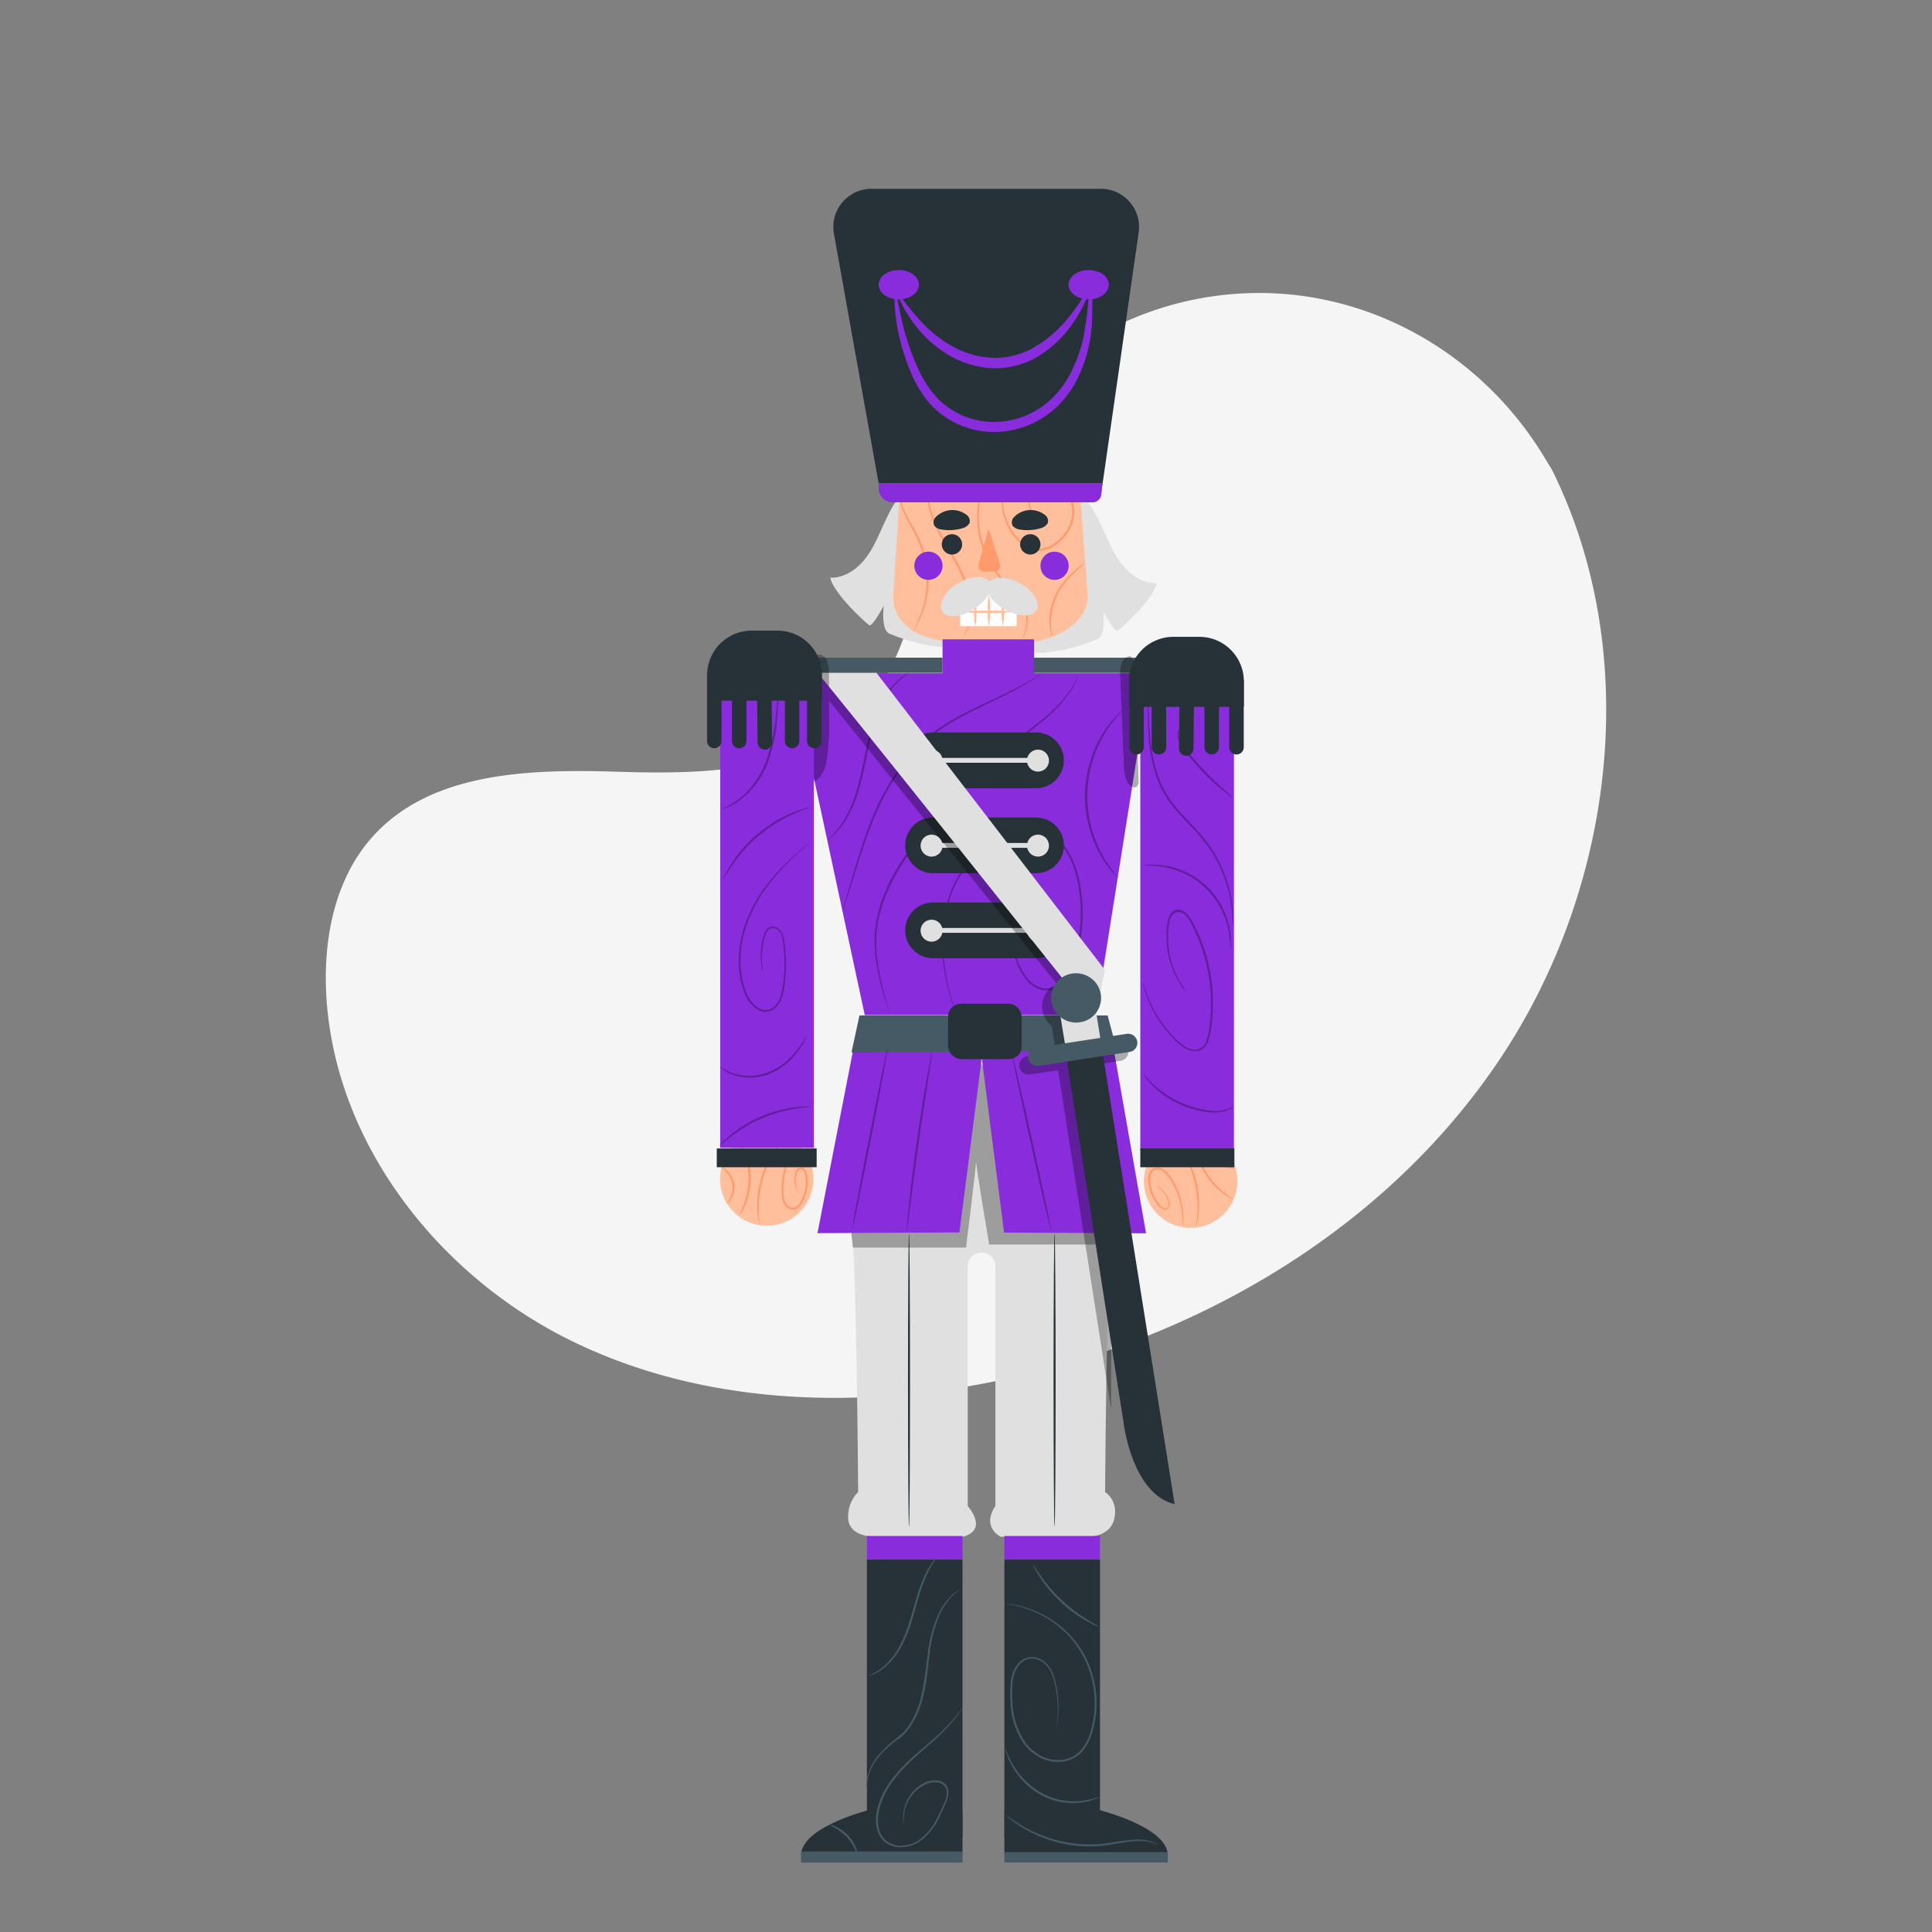 <svg xmlns="http://www.w3.org/2000/svg" viewBox="0 0 500 500"><rect x="0" y="0" width="500" height="500" fill="#808080" stroke="none"/><g id="freepik--background-simple--inject-510"><path d="M401.63,121.53l-2-3.28C382.86,90.59,352.52,73.92,320.53,76a83,83,0,0,0-12.24,1.68C279.2,83.85,253.9,105.85,243.41,134c-6.17,16.57-7.89,35.64-19.6,48.79-15.24,17.11-41.1,17.65-63.85,16.94s-48.62-.1-63.78,17.08c-9.5,10.76-12.52,26.06-11.75,40.47,2,38.15,28.61,72.26,62.42,89.21s73.61,18.48,110.61,11c51.83-10.45,101.12-39.14,130.75-83.46S425.34,169.36,401.63,121.53Z" style="fill:#f5f5f5"></path></g><g id="freepik--Character--inject-510"><path d="M286,386.13s.45-64.4,1.76-66.05c0,0-1.31-47.91-1.86-47.91H222.19c-.55,0-1.86,47.91-1.86,47.91,1.31,1.65,1.76,66.05,1.76,66.05a9.06,9.06,0,0,0-2.6,6.5c0,5.2,6.82,5.08,6.82,5.08h22.76s6.86-1.1,1.38-7.95v-62a3.58,3.58,0,0,1,3.58-3.59h0a3.58,3.58,0,0,1,3.58,3.59v62c-3.71,5.54,1.37,7.95,1.37,7.95h22.77s6.45,0,6.79-5.77A6.16,6.16,0,0,0,286,386.13Z" style="fill:#e0e0e0"></path><path d="M235.25,395.17c-.14,0-.26-17-.26-38s.12-38,.26-38,.26,17,.26,38S235.4,395.17,235.25,395.17Z" style="fill:#263238"></path><path d="M272.92,395.17c-.14,0-.26-17-.26-38s.12-38,.26-38,.27,17,.27,38S273.07,395.17,272.92,395.17Z" style="fill:#263238"></path><rect x="259.94" y="397.51" width="24.74" height="6.1" style="fill:#892CDC"></rect><rect x="259.94" y="403.62" width="24.74" height="72.02" style="fill:#263238"></rect><path d="M282.55,467.94s19.22,4.31,19.67,12H259.94v-11.6Z" style="fill:#263238"></path><rect x="259.94" y="479.32" width="42.27" height="2.7" style="fill:#455a64"></rect><path d="M284.38,421a3.15,3.15,0,0,1-.88-.32c-.56-.24-1.35-.63-2.29-1.15A35.09,35.09,0,0,1,269,408c-.58-.91-1-1.67-1.28-2.21a3.4,3.4,0,0,1-.37-.86c.07-.05.73,1.11,2,2.87a40.78,40.78,0,0,0,12.07,11.38C283.22,420.29,284.42,420.88,284.38,421Z" style="fill:#455a64"></path><path d="M273.47,447.14a1.27,1.27,0,0,1,0-.29c0-.23.05-.51.09-.87a33.22,33.22,0,0,0,.19-3.34,31.63,31.63,0,0,0-.43-5.25,23.28,23.28,0,0,0-.75-3.2,8.89,8.89,0,0,0-1.74-3.16,5.32,5.32,0,0,0-3.4-1.8,4.4,4.4,0,0,0-3.69,1.71,7.77,7.77,0,0,0-1.65,4.23,30.45,30.45,0,0,0-.09,5,20,20,0,0,0,2.92,10.11,12.44,12.44,0,0,0,4,3.87,9.49,9.49,0,0,0,5.48,1.32,7.74,7.74,0,0,0,5.09-2.25,12,12,0,0,0,2.68-4.84,26.09,26.09,0,0,0-1.86-19.76,24.79,24.79,0,0,0-5.14-6.64A26.46,26.46,0,0,0,264.57,416a26.82,26.82,0,0,0-3.26-.72l-.86-.13-.29-.06a19,19,0,0,1,4.46.71,26.14,26.14,0,0,1,10.78,5.87,25.17,25.17,0,0,1,5.28,6.71,26.37,26.37,0,0,1,2.93,9.35,26,26,0,0,1-1,10.77,12.35,12.35,0,0,1-2.79,5.06,8.31,8.31,0,0,1-5.42,2.4,10,10,0,0,1-5.78-1.4,12.7,12.7,0,0,1-4.13-4,20.44,20.44,0,0,1-3-10.38,32.68,32.68,0,0,1,.11-5.06,8.25,8.25,0,0,1,1.78-4.45,4.81,4.81,0,0,1,4.05-1.83,5.7,5.7,0,0,1,3.65,1.95,9.29,9.29,0,0,1,1.77,3.31,22.94,22.94,0,0,1,.73,3.25,29.24,29.24,0,0,1,.34,5.31,26.48,26.48,0,0,1-.28,3.34c-.06.38-.11.67-.15.86A1.25,1.25,0,0,1,273.47,447.14Z" style="fill:#455a64"></path><path d="M284.68,465a4.37,4.37,0,0,1-1.1.54,15.63,15.63,0,0,1-3.24.88,17.29,17.29,0,0,1-10.79-1.8,19.52,19.52,0,0,1-7.74-7.77,20.1,20.1,0,0,1-1.35-3.07,4.81,4.81,0,0,1-.3-1.19c.1,0,.56,1.67,2,4.08a20.19,20.19,0,0,0,7.67,7.49,17.62,17.62,0,0,0,5.63,1.85,18,18,0,0,0,4.86,0A31.4,31.4,0,0,0,284.68,465Z" style="fill:#455a64"></path><path d="M299.69,477.41s-.54-.24-1.53-.54a13,13,0,0,0-4.36-.4c-1.86.1-4.05.54-6.51.94a33,33,0,0,1-8.11.32,33.47,33.47,0,0,1-14-4.42,28.93,28.93,0,0,1-3.68-2.53,8.13,8.13,0,0,1-1.21-1.1,58.74,58.74,0,0,0,5.07,3.31,35,35,0,0,0,13.84,4.22,33.74,33.74,0,0,0,8-.27,56,56,0,0,1,6.56-.83,11.78,11.78,0,0,1,4.44.57,7.31,7.31,0,0,1,1.11.5A1.7,1.7,0,0,1,299.69,477.41Z" style="fill:#455a64"></path><rect x="224.35" y="397.51" width="24.74" height="6.1" style="fill:#892CDC"></rect><rect x="224.35" y="403.62" width="24.74" height="72.02" style="fill:#263238"></rect><path d="M226.75,467.94s-19,4.31-19.44,12h41.78v-11.6Z" style="fill:#263238"></path><rect x="207.31" y="479.17" width="41.78" height="2.86" style="fill:#455a64"></rect><path d="M242.17,403.36a10.89,10.89,0,0,1-.74,1.21,27.3,27.3,0,0,0-1.78,3.44,49.45,49.45,0,0,0-1.92,5.42c-.62,2.08-1.23,4.4-2,6.8a32.52,32.52,0,0,1-2.82,6.53,18.23,18.23,0,0,1-3.68,4.51,13,13,0,0,1-3.31,2.11,7.61,7.61,0,0,1-1,.36c-.23.06-.36.09-.36.07A16.06,16.06,0,0,0,229,431a19,19,0,0,0,3.52-4.48,33.81,33.81,0,0,0,2.73-6.45c.77-2.38,1.39-4.7,2-6.78a44.56,44.56,0,0,1,2-5.43,22.29,22.29,0,0,1,1.95-3.4c.27-.37.49-.66.65-.84S242.16,403.34,242.17,403.36Z" style="fill:#455a64"></path><path d="M224.48,463.66a1.3,1.3,0,0,1-.08-.33,6.63,6.63,0,0,1-.12-1,10.13,10.13,0,0,1,.53-3.64,14.33,14.33,0,0,1,2.89-4.88,38.26,38.26,0,0,1,5.44-4.84l.29.37-1,.87-.3-.38c2.94-2.2,5-5.92,6.07-10s1.39-8.27,1.93-12a34.14,34.14,0,0,1,2.52-9.64,16.59,16.59,0,0,1,3.85-5.5,11.81,11.81,0,0,1,1.45-1.12,4.07,4.07,0,0,1,.56-.32c0,.05-.74.5-1.87,1.59a17.15,17.15,0,0,0-3.65,5.5,34.59,34.59,0,0,0-2.38,9.56c-.52,3.69-.76,7.83-1.91,12s-3.2,8-6.28,10.24l-.3-.37,1-.86.3.37a38.69,38.69,0,0,0-5.44,4.72,14.18,14.18,0,0,0-2.91,4.71,10.4,10.4,0,0,0-.65,3.54C224.44,463.2,224.52,463.65,224.48,463.66Z" style="fill:#455a64"></path><path d="M234,472.11l-.06-.22c0-.15-.08-.37-.12-.66a9.24,9.24,0,0,1,.07-2.58,10.59,10.59,0,0,1,1.48-3.8,9.56,9.56,0,0,1,4.07-3.55,5.86,5.86,0,0,1,3.14-.53,3.52,3.52,0,0,1,1.64.6,2.81,2.81,0,0,1,1.08,1.47,5.66,5.66,0,0,1-.49,3.68c-.49,1.16-1,2.33-1.6,3.52a16.44,16.44,0,0,1-5.14,6.52,9.2,9.2,0,0,1-4.2,1.47,6.9,6.9,0,0,1-4.46-1,6.17,6.17,0,0,1-1.63-1.71,7.2,7.2,0,0,1-.85-2.15,10.88,10.88,0,0,1,0-4.44,19.42,19.42,0,0,1,3.4-7.58c3.11-4.34,6.92-7.3,9.9-9.92a53.72,53.72,0,0,0,6.72-6.56c.71-.86,1.22-1.55,1.55-2a4.83,4.83,0,0,1,.53-.73,7,7,0,0,1-.44.78,22,22,0,0,1-1.48,2.11,51.4,51.4,0,0,1-6.64,6.71c-3,2.65-6.72,5.63-9.75,9.91a19.21,19.21,0,0,0-3.29,7.4,10.62,10.62,0,0,0,0,4.24,5.69,5.69,0,0,0,2.26,3.54,6.39,6.39,0,0,0,4.13,1,8.59,8.59,0,0,0,4-1.38,16,16,0,0,0,5-6.31c.58-1.16,1.11-2.34,1.6-3.47a5.25,5.25,0,0,0,.51-3.38,2.67,2.67,0,0,0-2.36-1.8,5.39,5.39,0,0,0-2.94.47,9.23,9.23,0,0,0-4,3.37,10.36,10.36,0,0,0-1.53,3.68A12,12,0,0,0,234,472.11Z" style="fill:#455a64"></path><path d="M221.91,480a17,17,0,0,0-2.82-4.65,16.26,16.26,0,0,0-4.48-3.08,3.67,3.67,0,0,1,1.59.42,10.11,10.11,0,0,1,5.37,5.7A3.52,3.52,0,0,1,221.91,480Z" style="fill:#455a64"></path><path d="M290.39,146.1c-2.19-2.75-3.53-6.06-5-9.27s-3.07-6.43-5.67-8.8l-20.89,39.1a26.06,26.06,0,0,0,12.68,1.62A46.38,46.38,0,0,0,284,165.41c2.32-.93,1.51-7.25,1.51-7.25s3,5.8,3.85,5.05c2.8-2.36,9.23-8.65,10-12.24C295.81,151,292.58,148.85,290.39,146.1Z" style="fill:#e0e0e0"></path><path d="M223.82,144.71c2.18-2.75,3.52-6.06,5-9.27s3.07-6.43,5.66-8.8l20.9,39.1a26.1,26.1,0,0,1-12.69,1.61A46.19,46.19,0,0,1,230.21,164c-2.31-.93-1.5-7.25-1.5-7.25s-3,5.8-3.85,5c-2.81-2.36-9.23-8.65-10-12.24C218.39,149.62,221.63,147.46,223.82,144.71Z" style="fill:#e0e0e0"></path><path d="M233.15,123.29l-2,31s-.86,10.52,14.68,11.74a145.61,145.61,0,0,0,22.38,0s12.36-2.2,13.34-11.13l-2.33-31.56Z" style="fill:#ffbf9d"></path><circle cx="272.92" cy="146.42" r="3.65" style="fill:#892CDC"></circle><path d="M236.31,163.21a41,41,0,0,0,2.31-5.33,24.3,24.3,0,0,0,.37-13.77,30.34,30.34,0,0,0-2.86-7.12,38.77,38.77,0,0,1-2.81-5.72,11.28,11.28,0,0,1-.68-4.24,7.11,7.11,0,0,1,.17-1.17c.06-.25.11-.39.13-.38s-.1.55-.09,1.55a11.7,11.7,0,0,0,.82,4.12,41.28,41.28,0,0,0,2.88,5.61,29.71,29.71,0,0,1,2.94,7.22,23.78,23.78,0,0,1-.52,14c-.28.86-.64,1.6-.92,2.26s-.62,1.2-.87,1.64A9,9,0,0,1,236.31,163.21Z" style="fill:#ff9a6c"></path><path d="M249.33,164.82c-.05,0,.29-.54.72-1.56a13.6,13.6,0,0,0,1-4.5,19.5,19.5,0,0,0-1-6.76,40.57,40.57,0,0,0-3.56-7.64c-1.48-2.62-3-5.09-4.1-7.47a28.19,28.19,0,0,1-2.24-6.61,16.18,16.18,0,0,1-.22-4.7,9.79,9.79,0,0,1,.21-1.26,1.59,1.59,0,0,1,.13-.43,19.5,19.5,0,0,0,.24,6.32,28.66,28.66,0,0,0,2.32,6.47c1.13,2.34,2.62,4.79,4.12,7.42a40,40,0,0,1,3.56,7.76,19.19,19.19,0,0,1,.86,6.92,12.73,12.73,0,0,1-1.16,4.57,9,9,0,0,1-.63,1.11A1.73,1.73,0,0,1,249.33,164.82Z" style="fill:#ff9a6c"></path><path d="M264.71,165.51a13.34,13.34,0,0,1,.4-1.77,12.16,12.16,0,0,0,.44-4.83,9.61,9.61,0,0,0-1.14-3.13,12.74,12.74,0,0,0-2.43-3A27.63,27.63,0,0,1,256.1,146a24.5,24.5,0,0,1-2.92-15.92,21.85,21.85,0,0,1,1.33-4.79l.58-1.22c.14-.27.22-.42.24-.41a29.67,29.67,0,0,0-1.79,6.48,25.31,25.31,0,0,0,.08,7.25,24.41,24.41,0,0,0,2.94,8.35,27.74,27.74,0,0,0,5.76,6.75,13.2,13.2,0,0,1,2.47,3.11,9.81,9.81,0,0,1,1.12,3.29,11.69,11.69,0,0,1-.61,4.94c-.17.56-.31,1-.41,1.28A1.66,1.66,0,0,1,264.71,165.51Z" style="fill:#ff9a6c"></path><path d="M271.69,134.33a1.92,1.92,0,0,1-.62.19,3.74,3.74,0,0,1-1.86-.16,4.52,4.52,0,0,1-2.32-1.82,4.24,4.24,0,0,1-.33-3.87,5.28,5.28,0,0,1,3.47-3.18,6.13,6.13,0,0,1,5.28,1.15A7.26,7.26,0,0,1,278,132a9.49,9.49,0,0,1-1.89,6.16,11.16,11.16,0,0,1-5.05,4,6.4,6.4,0,0,1-3.12.32,7.39,7.39,0,0,1-2.78-1.11,12.3,12.3,0,0,1-3.73-4,15,15,0,0,1-1.79-11.19,11.4,11.4,0,0,1,.56-1.77,2.7,2.7,0,0,1,.28-.58s-.32.83-.65,2.4a15.33,15.33,0,0,0,.16,6.67,15,15,0,0,0,1.81,4.25,12.06,12.06,0,0,0,3.62,3.79,6.82,6.82,0,0,0,2.6,1,5.9,5.9,0,0,0,2.87-.3,10.75,10.75,0,0,0,4.8-3.85,9,9,0,0,0,1.8-5.82,6.75,6.75,0,0,0-2.47-5,5.71,5.71,0,0,0-4.88-1.11,4.86,4.86,0,0,0-3.23,2.9,3.91,3.91,0,0,0,.22,3.57,4.4,4.4,0,0,0,2.15,1.79A4.29,4.29,0,0,0,271.69,134.33Z" style="fill:#ff9a6c"></path><path d="M280.92,145.61c0,.06-.95.83-2.43,2.21a31,31,0,0,0-2.46,2.56,15.17,15.17,0,0,0-2.35,3.59,17.27,17.27,0,0,0-1.4,4.07,14.79,14.79,0,0,0-.27,3.5c.07,2,.3,3.26.21,3.28A3.25,3.25,0,0,1,272,164a18.46,18.46,0,0,1-.34-2.4,14.28,14.28,0,0,1,.17-3.61,16.85,16.85,0,0,1,1.4-4.2,14.75,14.75,0,0,1,2.46-3.69,26.86,26.86,0,0,1,2.57-2.51A12.27,12.27,0,0,1,280.92,145.61Z" style="fill:#ff9a6c"></path><path d="M269.27,140.88a2.63,2.63,0,1,1-2.63-2.63A2.63,2.63,0,0,1,269.27,140.88Z" style="fill:#263238"></path><path d="M271.14,135.41a2.93,2.93,0,0,1-1.81,1.29,10.91,10.91,0,0,1-2.61.47,10.52,10.52,0,0,1-2.66-.11,2.9,2.9,0,0,1-2-1,1.94,1.94,0,0,1,.47-2.33,6,6,0,0,1,7.8-.54A1.94,1.94,0,0,1,271.14,135.41Z" style="fill:#263238"></path><path d="M249,140.88a2.63,2.63,0,1,1-2.63-2.63A2.63,2.63,0,0,1,249,140.88Z" style="fill:#263238"></path><path d="M250.89,135.41a3,3,0,0,1-1.81,1.29,11,11,0,0,1-2.62.47,10.42,10.42,0,0,1-2.65-.11,2.9,2.9,0,0,1-2-1,1.92,1.92,0,0,1,.46-2.33,6,6,0,0,1,7.8-.54A1.94,1.94,0,0,1,250.89,135.41Z" style="fill:#263238"></path><path d="M255.66,137.32,253.27,146a1.53,1.53,0,0,0,1.48,1.94h2.58a1.53,1.53,0,0,0,1.46-2L256,137.31A.18.18,0,0,0,255.66,137.32Z" style="fill:#ff9a6c"></path><rect x="248.5" y="153.79" width="14.61" height="8.27" style="fill:#fff"></rect><path d="M262.65,158.33a49,49,0,0,1-7.07.26,49,49,0,0,1-7.08-.26,47.38,47.38,0,0,1,7.08-.26A47.29,47.29,0,0,1,262.65,158.33Z" style="fill:#ffbf9d"></path><path d="M252.39,154.61a12.94,12.94,0,0,1,.27,3.71,12.89,12.89,0,0,1-.27,3.7,13.58,13.58,0,0,1-.26-3.7A13.62,13.62,0,0,1,252.39,154.61Z" style="fill:#ffbf9d"></path><path d="M255.92,153.79a16.32,16.32,0,0,1,.26,4.14,16.28,16.28,0,0,1-.26,4.13,16.84,16.84,0,0,1-.26-4.13A16.89,16.89,0,0,1,255.92,153.79Z" style="fill:#ffbf9d"></path><path d="M259.54,154.61a13.62,13.62,0,0,1,.26,3.71,13.58,13.58,0,0,1-.26,3.7,13.58,13.58,0,0,1-.26-3.7A13.62,13.62,0,0,1,259.54,154.61Z" style="fill:#ffbf9d"></path><path d="M268.11,158.16c-1.37,1.63-4.6,1.43-7.94-.38s-5.36-4.66-4.5-6.64,4.66-2.2,8.28-.2a10.3,10.3,0,0,1,4,3.7C268.7,156,268.79,157.33,268.11,158.16Z" style="fill:#e0e0e0"></path><path d="M256.18,150.94c.75,2-1,4.71-4.22,6.74s-6.68,2.4-8,.68.36-5.14,3.87-7.32a10.49,10.49,0,0,1,5.17-1.66C254.58,149.37,255.78,149.94,256.18,150.94Z" style="fill:#e0e0e0"></path><path d="M243.93,146.42a3.65,3.65,0,1,1-3.65-3.65A3.65,3.65,0,0,1,243.93,146.42Z" style="fill:#892CDC"></path><path d="M284.9,48.86H225.55a9.88,9.88,0,0,0-9.73,11.63L227.7,126.8a3.86,3.86,0,0,0,3.8,3.18h49.81a3.86,3.86,0,0,0,3.82-3.32l9.56-66.51A9.89,9.89,0,0,0,284.9,48.86Z" style="fill:#263238"></path><path d="M281.76,77.47c-2.88,0-5.21-1.69-5.21-3.79s2.33-3.79,5.21-3.79,5.2,1.7,5.2,3.79S284.63,77.47,281.76,77.47Z" style="fill:#892CDC"></path><path d="M232.61,77.47c-2.88,0-5.21-1.69-5.21-3.79s2.33-3.79,5.21-3.79,5.21,1.7,5.21,3.79S235.48,77.47,232.61,77.47Z" style="fill:#892CDC"></path><path d="M227.38,125H285.3L285,128a2.23,2.23,0,0,1-2.22,2H231a3.59,3.59,0,0,1-3.59-3.59Z" style="fill:#892CDC"></path><path d="M281.67,75.44c.16.08-.08,1-.74,2.46a34.8,34.8,0,0,1-3.45,6,29.77,29.77,0,0,1-7.4,7.41,21.89,21.89,0,0,1-12.35,4,24.5,24.5,0,0,1-12.45-3.56,30.19,30.19,0,0,1-7.88-6.9,33.13,33.13,0,0,1-3.84-5.82c-.74-1.46-1-2.33-.87-2.42s.74.61,1.73,1.88a63.25,63.25,0,0,0,4.36,5.14,32.69,32.69,0,0,0,7.69,6,23.57,23.57,0,0,0,11.25,3,20.73,20.73,0,0,0,11-3.41A31.7,31.7,0,0,0,276,82.83c1.82-2.17,3.1-4.1,4-5.42S281.5,75.36,281.67,75.44Z" style="fill:#892CDC"></path><path d="M282.45,73.68c.19,0,.23,1.4.24,3.89,0,1.25,0,2.77-.05,4.55a41.08,41.08,0,0,1-.59,6.09A35.07,35.07,0,0,1,280,95.38a32.11,32.11,0,0,1-1.77,3.8,25.37,25.37,0,0,1-2.52,3.72,23.73,23.73,0,0,1-17.49,8.88,22.38,22.38,0,0,1-18-7.81,30.55,30.55,0,0,1-4.44-7.43,55.56,55.56,0,0,1-2.44-7A51.29,51.29,0,0,1,231.54,79c-.13-2.52,0-3.91.18-3.92s.39,1.36.83,3.8A72.58,72.58,0,0,0,235.08,89a60.21,60.21,0,0,0,2.64,6.65,29.32,29.32,0,0,0,4.29,6.76,20.4,20.4,0,0,0,16.07,6.77,21.53,21.53,0,0,0,9-2.38,21.94,21.94,0,0,0,6.78-5.42A26.21,26.21,0,0,0,278,94.54a36.63,36.63,0,0,0,2.28-6.7,98.24,98.24,0,0,0,1.43-10.33C282,75,282.28,73.66,282.45,73.68Z" style="fill:#892CDC"></path><polygon points="204.82 174.23 223.8 262.7 283.63 262.7 297.65 174.23 204.82 174.23" style="fill:#892CDC"></polygon><g style="opacity:0.3"><path d="M214.2,217.35s.52-.46,1.39-1.35a21.58,21.58,0,0,0,3.11-4.22,34.25,34.25,0,0,0,3-7.2c.85-2.81,1.49-6,2.18-9.34a68.16,68.16,0,0,1,2.44-9.34,28,28,0,0,1,3.59-7,17.44,17.44,0,0,1,3.7-3.83,12.24,12.24,0,0,1,1.21-.79,1.82,1.82,0,0,1,.45-.22s-.57.39-1.54,1.17a18.93,18.93,0,0,0-3.52,3.88,29.2,29.2,0,0,0-3.44,7,73.26,73.26,0,0,0-2.38,9.28c-.69,3.34-1.35,6.54-2.23,9.38A32.35,32.35,0,0,1,219,212a19.13,19.13,0,0,1-3.29,4.18,12.28,12.28,0,0,1-1.11.93C214.36,217.27,214.21,217.37,214.2,217.35Z"></path></g><g style="opacity:0.3"><path d="M269.69,174.23a4.79,4.79,0,0,1-.69.53c-.46.33-1.15.8-2.06,1.37a86.1,86.1,0,0,1-8,4.34c-3.44,1.71-7.62,3.58-12,6.11a45.22,45.22,0,0,0-6.5,4.51,43.93,43.93,0,0,0-5.86,6.14,62.53,62.53,0,0,0-8.25,14.18c-1.94,4.68-3.34,9-4.51,12.69l-2.7,8.68c-.31,1-.56,1.78-.75,2.36a4.59,4.59,0,0,1-.3.81s.06-.29.2-.84.38-1.38.66-2.38c.58-2.07,1.42-5.06,2.54-8.74s2.49-8.05,4.42-12.76a62,62,0,0,1,8.28-14.32,43.34,43.34,0,0,1,5.94-6.21,44.61,44.61,0,0,1,6.59-4.54c4.43-2.52,8.63-4.36,12.08-6s6.22-3.09,8.06-4.18c.93-.54,1.64-1,2.11-1.29A6.53,6.53,0,0,1,269.69,174.23Z"></path></g><g style="opacity:0.3"><path d="M230.3,262.25s-.05-.08-.11-.26-.15-.46-.26-.77c-.23-.69-.55-1.7-1-3a60.33,60.33,0,0,1-2.44-11.36,30.91,30.91,0,0,1,.23-8,35.61,35.61,0,0,1,2.69-8.83c2.64-6,6.86-11.82,11.68-17.53,9.74-11.43,20.53-19.81,28.15-25.91a39,39,0,0,0,8-8.31,18.8,18.8,0,0,0,1.87-3.8,1.29,1.29,0,0,1-.07.27c-.06.21-.14.47-.23.79a15.78,15.78,0,0,1-1.39,2.84,37.88,37.88,0,0,1-7.9,8.5c-7.58,6.18-18.29,14.57-28,26-4.8,5.69-9,11.5-11.64,17.39a35.65,35.65,0,0,0-2.71,8.7,31.14,31.14,0,0,0-.28,7.93,64.37,64.37,0,0,0,2.26,11.33c.37,1.29.65,2.3.86,3,.09.32.16.58.21.79A1,1,0,0,1,230.3,262.25Z"></path></g><g style="opacity:0.3"><path d="M263.28,227.89a1.48,1.48,0,0,1-.09.36l-.32,1a32.88,32.88,0,0,0-.92,4.05,31.08,31.08,0,0,0,1.3,15,15.67,15.67,0,0,0,2.31,4.43,7.25,7.25,0,0,0,4.28,3,4.9,4.9,0,0,0,2.72-.28,6.59,6.59,0,0,0,2.34-1.67,14.84,14.84,0,0,0,2.93-5.36,40.55,40.55,0,0,0,1.85-13.15,40,40,0,0,0-.79-7,24,24,0,0,0-2.35-6.81,11.31,11.31,0,0,0-5-4.95,13.2,13.2,0,0,0-6.8-1.08A19.74,19.74,0,0,0,253,221.12a28,28,0,0,0-6.64,9.94,33.45,33.45,0,0,0-2.2,10.24,43.78,43.78,0,0,0,.31,8.68,56,56,0,0,0,1.25,6.46c.45,1.74.86,3.09,1.15,4l.33,1a1.61,1.61,0,0,1,.09.35s-.05-.11-.14-.34-.22-.59-.38-1c-.32-.9-.76-2.24-1.25-4A55.56,55.56,0,0,1,244.2,250a43.9,43.9,0,0,1-.39-8.74A34.07,34.07,0,0,1,246,230.9a28.4,28.4,0,0,1,6.71-10.13,20.21,20.21,0,0,1,12-5.78,13.54,13.54,0,0,1,7.06,1.13,11.8,11.8,0,0,1,5.23,5.16,24.79,24.79,0,0,1,2.4,7,41,41,0,0,1,.79,7.09,40.46,40.46,0,0,1-1.91,13.31,15.13,15.13,0,0,1-3,5.52,7.18,7.18,0,0,1-2.5,1.77,5.42,5.42,0,0,1-3,.3,7.68,7.68,0,0,1-4.52-3.18,16.14,16.14,0,0,1-2.34-4.55,30.84,30.84,0,0,1-1.15-15.2A23.91,23.91,0,0,1,263.28,227.89Z"></path></g><g style="opacity:0.3"><path d="M290.29,184.06s-.44.51-1.22,1.41a30.18,30.18,0,0,0-3,4.09,31.55,31.55,0,0,0-.69,31.85,31.47,31.47,0,0,0,2.8,4.22c.74.94,1.18,1.44,1.15,1.47a1.84,1.84,0,0,1-.36-.32c-.22-.24-.57-.55-1-1a27.53,27.53,0,0,1-3-4.17,31,31,0,0,1,.7-32.22,25.88,25.88,0,0,1,3.15-4c.4-.45.76-.75,1-1S290.27,184,290.29,184.06Z"></path></g><g style="opacity:0.3"><path d="M220.72,322.88H250s2.88-22.88,2.6-22.63S256,322.08,256,322.08H286.9l1.65-5.94-21.94-24.93L253.1,274.42l-9.61,1.42-22.35,30.61-.78,13Z"></path></g><polygon points="220.8 271.71 211.56 319.14 248.3 318.95 254.35 271.71 220.8 271.71" style="fill:#892CDC"></polygon><polygon points="288.26 271.74 296.6 319.18 259.85 318.99 253.81 271.74 288.26 271.74" style="fill:#892CDC"></polygon><polygon points="289.1 271.94 220.36 272.37 222.43 262.8 286.65 262.8 289.1 271.94" style="fill:#455a64"></polygon><rect x="243.93" y="165.46" width="23.7" height="9.65" style="fill:#892CDC"></rect><rect x="210.77" y="170.2" width="33.16" height="3.93" style="fill:#455a64"></rect><path d="M268.1,204H241.49a7.22,7.22,0,0,1-7.22-7.22h0a7.22,7.22,0,0,1,7.22-7.22H268.1a7.22,7.22,0,0,1,7.22,7.22h0A7.22,7.22,0,0,1,268.1,204Z" style="fill:#263238"></path><path d="M243.93,196.85a2.84,2.84,0,1,1-2.84-2.84A2.84,2.84,0,0,1,243.93,196.85Z" style="fill:#e0e0e0"></path><path d="M271.47,196.85a2.84,2.84,0,1,1-2.84-2.84A2.84,2.84,0,0,1,271.47,196.85Z" style="fill:#e0e0e0"></path><path d="M241.22,197.4h20.65a.63.63,0,0,0,0-1.25h-.62v1.25H270a.63.63,0,0,0,0-1.25h-8.7a.63.63,0,0,0,0,1.25h.62v-1.25H241.22a.63.63,0,0,0,0,1.25Z" style="fill:#e0e0e0"></path><path d="M268.1,226H241.49a7.22,7.22,0,0,1-7.22-7.22h0a7.22,7.22,0,0,1,7.22-7.22H268.1a7.22,7.22,0,0,1,7.22,7.22h0A7.22,7.22,0,0,1,268.1,226Z" style="fill:#263238"></path><path d="M243.93,218.85a2.84,2.84,0,1,1-2.84-2.84A2.84,2.84,0,0,1,243.93,218.85Z" style="fill:#e0e0e0"></path><path d="M271.47,218.85a2.84,2.84,0,1,1-2.84-2.84A2.84,2.84,0,0,1,271.47,218.85Z" style="fill:#e0e0e0"></path><path d="M241.22,219.41h20.65a.63.63,0,0,0,0-1.25h-.62v1.25H270a.63.63,0,0,0,0-1.25h-8.7a.63.63,0,0,0,0,1.25h.62v-1.25H241.22a.63.63,0,0,0,0,1.25Z" style="fill:#e0e0e0"></path><path d="M268.1,248H241.49a7.22,7.22,0,0,1-7.22-7.22h0a7.22,7.22,0,0,1,7.22-7.22H268.1a7.22,7.22,0,0,1,7.22,7.22h0A7.22,7.22,0,0,1,268.1,248Z" style="fill:#263238"></path><path d="M243.93,240.86a2.84,2.84,0,1,1-2.84-2.84A2.84,2.84,0,0,1,243.93,240.86Z" style="fill:#e0e0e0"></path><path d="M271.47,240.86a2.84,2.84,0,1,1-2.84-2.84A2.84,2.84,0,0,1,271.47,240.86Z" style="fill:#e0e0e0"></path><path d="M241.22,241.41h20.65a.63.63,0,0,0,0-1.25h-.62v1.25H270a.63.63,0,0,0,0-1.25h-8.7a.63.63,0,0,0,0,1.25h.62v-1.25H241.22a.63.63,0,0,0,0,1.25Z" style="fill:#e0e0e0"></path><rect x="267.47" y="170.2" width="27.41" height="3.93" transform="translate(562.35 344.34) rotate(180)" style="fill:#455a64"></rect><g style="opacity:0.3"><polygon points="214.55 181.32 275.32 256.91 280.83 250.55 214.53 175.95 214.55 181.32"></polygon></g><path d="M211.53,174.13c.51,0,70.93,88.47,70.93,88.47l1.17.1,2.31-11.7-59.11-76.87Z" style="fill:#e0e0e0"></path><rect x="245.37" y="259.76" width="19.04" height="14.34" rx="3.32" style="fill:#263238"></rect><g style="opacity:0.3"><path d="M229.74,271.2c.14,0-1.81,10.57-4.35,23.55s-4.71,23.48-4.85,23.46,1.8-10.58,4.34-23.56S229.59,271.17,229.74,271.2Z"></path></g><g style="opacity:0.3"><path d="M241.17,272.47a1.4,1.4,0,0,1,0,.47c0,.36-.11.81-.18,1.34-.2,1.24-.45,2.9-.76,4.91-.65,4.14-1.53,9.87-2.43,16.21s-1.64,12.08-2.17,16.24c-.26,2-.47,3.69-.63,4.93l-.2,1.34a1.31,1.31,0,0,1-.1.46,1.4,1.4,0,0,1,0-.47c0-.37.06-.82.1-1.35.09-1.17.25-2.86.47-4.95.43-4.17,1.12-9.93,2-16.28s1.84-12.06,2.58-16.19c.38-2.07.69-3.74.93-4.89.11-.52.2-1,.28-1.32S241.15,272.46,241.17,272.47Z"></path></g><g style="opacity:0.3"><path d="M272,318.38c-.14,0-2.5-10.08-5.26-22.57s-4.89-22.65-4.75-22.68,2.5,10.07,5.26,22.57S272.15,318.34,272,318.38Z"></path></g><g style="opacity:0.3"><path d="M287.58,318.47c-.14,0-2.91-10.3-6.19-23.09s-5.82-23.19-5.68-23.23,2.91,10.3,6.19,23.1S287.72,318.44,287.58,318.47Z"></path></g><g style="opacity:0.3"><path d="M292,271.84a2.4,2.4,0,0,0-2.74-2l-6.8,1-.51-3.13h0l-.55-3.43a6.25,6.25,0,0,0,1.17-4.78,6.47,6.47,0,0,0-7.4-5.31,6.33,6.33,0,0,0-3,11.28l.83,5.1-.14.05.26,1.66-7.34,1.13a2.35,2.35,0,0,0-2,2.69h0a2.4,2.4,0,0,0,2.74,2l7.32-1.13,13.72,87.77V340.27l-4.37-64.69,6.81-1.05A2.35,2.35,0,0,0,292,271.84Z"></path></g><path d="M275.17,268.4l15.6,99.74s2.1,18.44,13.23,21.15l-19.74-123.8Z" style="fill:#263238"></path><polygon points="285.14 270.96 275.96 272.37 273.69 258.32 282.87 256.91 285.14 270.96" style="fill:#e0e0e0"></polygon><path d="M292.32,272.24l-23.48,3.61a2.39,2.39,0,0,1-2.73-2h0a2.35,2.35,0,0,1,2-2.69l23.47-3.6a2.4,2.4,0,0,1,2.74,2h0A2.35,2.35,0,0,1,292.32,272.24Z" style="fill:#455a64"></path><path d="M284.88,257.28a6.36,6.36,0,0,1-5.37,7.28,6.49,6.49,0,0,1-7.41-5.32,6.37,6.37,0,0,1,5.37-7.28A6.49,6.49,0,0,1,284.88,257.28Z" style="fill:#455a64"></path><path d="M296.05,306.11a12.09,12.09,0,1,1,12.5,11.66A12.07,12.07,0,0,1,296.05,306.11Z" style="fill:#ffbf9d"></path><path d="M309.37,294.17c.09,0,.09,1.11.42,2.85a19.64,19.64,0,0,0,7,11.59c1.38,1.11,2.35,1.63,2.31,1.72a2.42,2.42,0,0,1-.72-.3,12.43,12.43,0,0,1-1.82-1.13,17.88,17.88,0,0,1-7.09-11.82,13,13,0,0,1-.14-2.13C309.3,294.45,309.33,294.17,309.37,294.17Z" style="fill:#ff9a6c"></path><path d="M309.53,317.59c-.1,0,.2-1.34.34-3.52a27.53,27.53,0,0,0-4.08-16.2c-1.15-1.84-2-2.87-2-2.93s.26.21.68.67a18.05,18.05,0,0,1,1.59,2.06,23.81,23.81,0,0,1,1.91,3.38,27.58,27.58,0,0,1,1.59,4.48,28,28,0,0,1,.72,4.7,25.18,25.18,0,0,1-.08,3.87,18.4,18.4,0,0,1-.43,2.58A3.58,3.58,0,0,1,309.53,317.59Z" style="fill:#ff9a6c"></path><path d="M299.13,306.79a1.19,1.19,0,0,1,.37.15,5.85,5.85,0,0,1,.95.62,6.62,6.62,0,0,1,2.22,3.52,2,2,0,0,1-.14,1.48,1.16,1.16,0,0,1-.71.5A1.44,1.44,0,0,1,301,313a3.4,3.4,0,0,1-1.3-1.05,10.37,10.37,0,0,1-1-1.39,10.64,10.64,0,0,1-1.34-3.44,10.4,10.4,0,0,1-.2-1.95,3.72,3.72,0,0,1,.48-2,2.17,2.17,0,0,1,1.9-1,3.15,3.15,0,0,1,1.92.7,10.09,10.09,0,0,1,2.26,2.93,19.32,19.32,0,0,1,2.17,5.78,18.17,18.17,0,0,1,.37,4.14,9.06,9.06,0,0,1-.08,1.13c0,.26-.05.39-.07.39a28,28,0,0,0-.58-5.58,20,20,0,0,0-2.22-5.62,10.28,10.28,0,0,0-2.15-2.77,2.75,2.75,0,0,0-1.62-.59,1.7,1.7,0,0,0-1.47.74,3.21,3.21,0,0,0-.39,1.75,9.44,9.44,0,0,0,.18,1.85,10.37,10.37,0,0,0,2.2,4.64,3.23,3.23,0,0,0,1.13.95.82.82,0,0,0,1.07-.22,1.64,1.64,0,0,0,.12-1.18,6.61,6.61,0,0,0-2-3.44C299.6,307.07,299.1,306.83,299.13,306.79Z" style="fill:#ff9a6c"></path><path d="M313.65,294.81c.09,0-.06.63,0,1.6a6.08,6.08,0,0,0,4.45,5.51c.94.28,1.57.27,1.57.35a2.77,2.77,0,0,1-1.66,0,5.89,5.89,0,0,1-4.73-5.85A2.87,2.87,0,0,1,313.65,294.81Z" style="fill:#ff9a6c"></path><g style="opacity:0.3"><path d="M294.65,202l-.9-30.68-1.23-1.54a2.87,2.87,0,0,0-2.31,2,8.5,8.5,0,0,0-.29,3.22l.39,9.56.54,13.22c.07,1.84.2,3.84,1.39,5.25.48.56,1.33,1,1.93.57A1.85,1.85,0,0,0,294.65,202Z"></path></g><rect x="295.11" y="179.52" width="24.23" height="118.08" style="fill:#892CDC"></rect><g style="opacity:0.3"><path d="M319.07,239.69c-.06,0,0-.92-.13-2.57a34.88,34.88,0,0,0-5.17-16.32,35.74,35.74,0,0,0-3.66-4.86c-1.4-1.58-3-3.14-4.49-4.81a32.18,32.18,0,0,1-4.05-5.25,26.55,26.55,0,0,1-2.55-5.63A42.61,42.61,0,0,1,297.23,190c-.19-3-.17-5.35-.16-7,0-.78,0-1.41.05-1.9a2.69,2.69,0,0,1,.05-.67,2.69,2.69,0,0,1,.05.67c0,.48,0,1.12.06,1.9,0,1.65.08,4,.32,7a44.07,44.07,0,0,0,1.88,10.14,26.6,26.6,0,0,0,2.53,5.51,31.82,31.82,0,0,0,4,5.16c1.51,1.66,3.07,3.22,4.48,4.82a35.3,35.3,0,0,1,3.69,5,33.81,33.81,0,0,1,4,9.61,32.64,32.64,0,0,1,1,7c0,.83,0,1.47,0,1.91A2.89,2.89,0,0,1,319.07,239.69Z"></path></g><g style="opacity:0.3"><path d="M319,206.39a3.2,3.2,0,0,1-.78-.49c-.48-.35-1.17-.87-2-1.54a58.89,58.89,0,0,1-6-5.73c-1.09-1.2-2.08-2.38-3-3.48a15.62,15.62,0,0,1-2-3.14,4.47,4.47,0,0,1-.44-2.51,1.72,1.72,0,0,1,.33-.88s-.09.33-.12.9a4.61,4.61,0,0,0,.56,2.33,16.24,16.24,0,0,0,2.1,3c.88,1.08,1.87,2.24,3,3.43,2.16,2.38,4.27,4.38,5.84,5.8A33.12,33.12,0,0,1,319,206.39Z"></path></g><g style="opacity:0.3"><path d="M295.91,224a6.13,6.13,0,0,1,1.38-.19,18.89,18.89,0,0,1,3.78.17,20.22,20.22,0,0,1,17.11,16.18,17.89,17.89,0,0,1,.37,3.77,5.85,5.85,0,0,1-.1,1.38,35.13,35.13,0,0,0-.63-5.07A20.57,20.57,0,0,0,301,224.37,32.39,32.39,0,0,0,295.91,224Z"></path></g><g style="opacity:0.3"><path d="M307.21,256.84a4.44,4.44,0,0,1-.44-.56l-1.21-1.67.15-.09.73,1.24-.18.11a22.6,22.6,0,0,1-3.14-6.07,23.25,23.25,0,0,1-1.17-9.45,12.21,12.21,0,0,1,.47-2.73,4.16,4.16,0,0,1,.7-1.31,2.39,2.39,0,0,1,1.33-.83,2.34,2.34,0,0,1,1.58.21,4.16,4.16,0,0,1,1.26.94,10.12,10.12,0,0,1,1.71,2.62,43.78,43.78,0,0,1,4.2,12.46,43.21,43.21,0,0,1,.69,9.13,41,41,0,0,1-.33,4.35,20.91,20.91,0,0,1-.84,4.12,4.89,4.89,0,0,1-1.07,1.79,3.18,3.18,0,0,1-1.84.94,5.4,5.4,0,0,1-3.65-1.08,16.67,16.67,0,0,1-2.63-2.34,28.84,28.84,0,0,1-2.12-2.44,30.39,30.39,0,0,1-4.68-8.51c-.38-1.08-.62-1.94-.77-2.53l-.15-.67a.67.67,0,0,1,0-.23.61.61,0,0,1,.08.22c.06.18.12.39.2.66.18.57.45,1.42.86,2.48A31.67,31.67,0,0,0,301.7,266a28.46,28.46,0,0,0,2.11,2.39,17.71,17.71,0,0,0,2.59,2.26,5,5,0,0,0,3.34,1,3.32,3.32,0,0,0,2.53-2.44,21.2,21.2,0,0,0,.8-4,43.06,43.06,0,0,0,.31-4.3,44.66,44.66,0,0,0-4.83-21.36,9.81,9.81,0,0,0-1.61-2.51,2.69,2.69,0,0,0-2.39-1,2.51,2.51,0,0,0-1.7,1.83,12.32,12.32,0,0,0-.47,2.62,23.38,23.38,0,0,0,1.06,9.3,23.84,23.84,0,0,0,3,6.06l-.18.11-.69-1.25.15-.1,1.14,1.72A3.23,3.23,0,0,1,307.21,256.84Z"></path></g><g style="opacity:0.3"><path d="M319.46,286a2.43,2.43,0,0,1-.77.74,6.25,6.25,0,0,1-2.72,1.05,13.55,13.55,0,0,1-4.32-.11,24.27,24.27,0,0,1-13.12-6.51,20.78,20.78,0,0,1-1.95-2.14,4,4,0,0,1-.59-.89c.07-.06,1,1.15,2.79,2.76a26.61,26.61,0,0,0,8,4.92,25.67,25.67,0,0,0,5,1.39,14,14,0,0,0,4.19.21A7.14,7.14,0,0,0,319.46,286Z"></path></g><path d="M320,195.26h0a1.88,1.88,0,0,0,1.88-1.88V176h-3.75v17.43A1.88,1.88,0,0,0,320,195.26Z" style="fill:#263238"></path><path d="M313.58,195.26h0a1.88,1.88,0,0,0,1.88-1.88V176h-3.75v17.43A1.88,1.88,0,0,0,313.58,195.26Z" style="fill:#263238"></path><path d="M307,195.61h0a1.88,1.88,0,0,0,1.87-1.88l.17-17h-3.75l-.17,17A1.88,1.88,0,0,0,307,195.61Z" style="fill:#263238"></path><path d="M299.93,195.26h0a1.88,1.88,0,0,0,1.88-1.88V176h-3.75v17.43A1.88,1.88,0,0,0,299.93,195.26Z" style="fill:#263238"></path><path d="M294.15,195.26h0a1.88,1.88,0,0,0,1.87-1.88V176h-3.74v17.43A1.87,1.87,0,0,0,294.15,195.26Z" style="fill:#263238"></path><path d="M292.17,164.82h29.75a0,0,0,0,1,0,0v6.59a11.53,11.53,0,0,1-11.53,11.53H303.7a11.53,11.53,0,0,1-11.53-11.53v-6.59A0,0,0,0,1,292.17,164.82Z" transform="translate(614.08 347.75) rotate(180)" style="fill:#263238"></path><rect x="295.11" y="297.22" width="24.35" height="4.86" style="fill:#263238"></rect><path d="M209,311a12.09,12.09,0,1,1-4.68-16.44A12.09,12.09,0,0,1,209,311Z" style="fill:#ffbf9d"></path><path d="M191.4,314.34c-.08,0,.49-1,1.11-2.66a20.12,20.12,0,0,0,1.22-6.75,19.81,19.81,0,0,0-1.19-6.76c-.6-1.66-1.17-2.62-1.09-2.66s.2.2.47.63a14,14,0,0,1,1,1.9,17.89,17.89,0,0,1,0,13.78,12.8,12.8,0,0,1-1,1.9C191.59,314.14,191.43,314.36,191.4,314.34Z" style="fill:#ff9a6c"></path><path d="M203.37,294.21c.07.07-.87,1.05-2.12,2.84a28.1,28.1,0,0,0-3.68,7.61,27.61,27.61,0,0,0-1.2,8.36c0,2.18.26,3.52.16,3.54a4.21,4.21,0,0,1-.23-.93,17.67,17.67,0,0,1-.3-2.6,24.9,24.9,0,0,1,.11-3.87,29.09,29.09,0,0,1,1-4.66,27.32,27.32,0,0,1,1.81-4.39,23.75,23.75,0,0,1,2.08-3.28,18.75,18.75,0,0,1,1.69-2A3.78,3.78,0,0,1,203.37,294.21Z" style="fill:#ff9a6c"></path><path d="M206.68,308.84a1.2,1.2,0,0,1-.24-.32,6.06,6.06,0,0,1-.48-1,6.54,6.54,0,0,1-.09-4.16,2,2,0,0,1,.88-1.19,1.14,1.14,0,0,1,.87-.06,1.48,1.48,0,0,1,.69.54,3.69,3.69,0,0,1,.58,1.57,10.7,10.7,0,0,1,.14,1.72,10.62,10.62,0,0,1-1.46,5.41,3.71,3.71,0,0,1-1.47,1.5,2.21,2.21,0,0,1-2.13-.16,3.15,3.15,0,0,1-1.28-1.59,10.59,10.59,0,0,1-.42-3.68,19.71,19.71,0,0,1,1.13-6.07,18.29,18.29,0,0,1,1.83-3.74,8.69,8.69,0,0,1,.65-.92c.16-.21.25-.31.26-.3a29.19,29.19,0,0,0-2.39,5.08,20.34,20.34,0,0,0-1,6,10.07,10.07,0,0,0,.41,3.48,2.75,2.75,0,0,0,1.08,1.34,1.69,1.69,0,0,0,1.64.13,3.24,3.24,0,0,0,1.24-1.3,9.93,9.93,0,0,0,.8-1.68,10.14,10.14,0,0,0,.63-3.46,9.66,9.66,0,0,0-.12-1.64,3.18,3.18,0,0,0-.47-1.4.83.83,0,0,0-1-.37,1.72,1.72,0,0,0-.71,1,6.62,6.62,0,0,0-.07,4C206.43,308.35,206.73,308.81,206.68,308.84Z" style="fill:#ff9a6c"></path><path d="M188.06,311.59c-.07-.06.37-.51.81-1.39a6.27,6.27,0,0,0,.65-3.66,6.38,6.38,0,0,0-1.61-3.35c-.66-.72-1.21-1-1.16-1.11s.65.15,1.42.85a5.89,5.89,0,0,1,1,7.45C188.64,311.27,188.09,311.63,188.06,311.59Z" style="fill:#ff9a6c"></path><g style="opacity:0.3"><path d="M214.52,174a8.35,8.35,0,0,0-.65-3.28c-.44-1-1.88-1.76-2.77-1a2.8,2.8,0,0,0-.69,2.27v29.38l.5.94a8.18,8.18,0,0,0,3-5.46,59.65,59.65,0,0,0,.66-7.29C214.56,182.45,214.57,181,214.52,174Z"></path></g><rect x="186.39" y="178.96" width="24.23" height="118.08" style="fill:#892CDC"></rect><g style="opacity:0.3"><path d="M201.43,179.74a6.64,6.64,0,0,1,0,1.4c0,.9-.1,2.2-.22,3.81a44.33,44.33,0,0,1-2.49,12.33,21.94,21.94,0,0,1-7.48,10,14.76,14.76,0,0,1-3.38,1.8,7.67,7.67,0,0,1-1,.32,1.36,1.36,0,0,1-.35.07A23.29,23.29,0,0,0,191,207a22.59,22.59,0,0,0,7.22-9.92,48.53,48.53,0,0,0,2.6-12.18c.16-1.53.28-2.8.38-3.79A7.58,7.58,0,0,1,201.43,179.74Z"></path></g><g style="opacity:0.3"><path d="M209.71,208.9c0,.09-1.61.54-4.11,1.63a38.66,38.66,0,0,0-4.24,2.19,40.05,40.05,0,0,0-4.77,3.37,41.9,41.9,0,0,0-4.19,4.08,39.74,39.74,0,0,0-2.93,3.77c-1.53,2.26-2.27,3.79-2.36,3.75a5.93,5.93,0,0,1,.46-1.11,27,27,0,0,1,1.59-2.84,35.68,35.68,0,0,1,2.87-3.89,35.07,35.07,0,0,1,9.08-7.55,34.56,34.56,0,0,1,4.35-2.11,24.7,24.7,0,0,1,3.08-1A4.58,4.58,0,0,1,209.71,208.9Z"></path></g><g style="opacity:0.3"><path d="M197.4,251.55s0-.07-.07-.22-.09-.38-.14-.68a16.66,16.66,0,0,1-.27-2.64,19.32,19.32,0,0,1,.32-4.19,11.74,11.74,0,0,1,.72-2.55,2.84,2.84,0,0,1,.94-1.17,2,2,0,0,1,1.58-.26,3.23,3.23,0,0,1,2.22,2.4,21.73,21.73,0,0,1,.53,3.49,40.06,40.06,0,0,1,0,7.74,23.68,23.68,0,0,1-.7,4.15,6.32,6.32,0,0,1-2.47,3.69,3.65,3.65,0,0,1-2.29.54,4.44,4.44,0,0,1-2.21-.89,9,9,0,0,1-2.82-3.79,22.85,22.85,0,0,1-1.56-9.06,28.76,28.76,0,0,1,1.49-8.44,37.88,37.88,0,0,1,7.23-12.48,63.61,63.61,0,0,1,6.9-6.89c.87-.75,1.56-1.31,2-1.69l.55-.42a1,1,0,0,1,.2-.13.72.72,0,0,1-.17.17l-.51.46-2,1.77a67.21,67.21,0,0,0-6.74,7,37.87,37.87,0,0,0-7.06,12.39,28.25,28.25,0,0,0-1.44,8.3A22.61,22.61,0,0,0,193.2,257a8.61,8.61,0,0,0,2.65,3.58,4.06,4.06,0,0,0,2,.79,3.19,3.19,0,0,0,2-.46,5.87,5.87,0,0,0,2.25-3.4,23.82,23.82,0,0,0,.71-4.06,41,41,0,0,0,.06-7.66,19.85,19.85,0,0,0-.49-3.41,2.89,2.89,0,0,0-1.92-2.16,1.6,1.6,0,0,0-1.3.21,2.44,2.44,0,0,0-.83,1,11.09,11.09,0,0,0-.73,2.46,19.45,19.45,0,0,0-.41,4.13,21.63,21.63,0,0,0,.17,2.63A7.74,7.74,0,0,1,197.4,251.55Z"></path></g><g style="opacity:0.3"><path d="M208.79,267.92a4,4,0,0,1-.4,1,18.3,18.3,0,0,1-1.49,2.6,17.56,17.56,0,0,1-7.5,6.32,13.66,13.66,0,0,1-9.76.29,10.49,10.49,0,0,1-2.65-1.41,3.51,3.51,0,0,1-.81-.74,17.18,17.18,0,0,0,3.58,1.8,13.79,13.79,0,0,0,9.44-.43,18.05,18.05,0,0,0,7.4-6.05C208.07,269.31,208.7,267.88,208.79,267.92Z"></path></g><g style="opacity:0.3"><path d="M209.77,286.4c0,.09-1.47.14-3.82.51a36.76,36.76,0,0,0-16.82,7.27c-1.88,1.46-2.93,2.5-3,2.43a3.93,3.93,0,0,1,.67-.79,26.72,26.72,0,0,1,2.09-1.93,33,33,0,0,1,17-7.35,22.92,22.92,0,0,1,2.83-.19A3.87,3.87,0,0,1,209.77,286.4Z"></path></g><path d="M184.85,193.65h0a1.87,1.87,0,0,1-1.87-1.87V174.34h3.74v17.44A1.87,1.87,0,0,1,184.85,193.65Z" style="fill:#263238"></path><path d="M191.31,193.65h0a1.88,1.88,0,0,1-1.88-1.87V174.34h3.75v17.44A1.87,1.87,0,0,1,191.31,193.65Z" style="fill:#263238"></path><path d="M197.93,194h0a1.88,1.88,0,0,1-1.87-1.88l-.17-17h3.75l.17,17A1.88,1.88,0,0,1,197.93,194Z" style="fill:#263238"></path><path d="M205,193.65h0a1.87,1.87,0,0,1-1.87-1.87V174.34h3.74v17.44A1.87,1.87,0,0,1,205,193.65Z" style="fill:#263238"></path><path d="M210.74,193.65h0a1.87,1.87,0,0,1-1.87-1.87V174.34h3.75v17.44A1.88,1.88,0,0,1,210.74,193.65Z" style="fill:#263238"></path><path d="M194.51,163.21h6.69a11.53,11.53,0,0,1,11.53,11.53v6.59a0,0,0,0,1,0,0H183a0,0,0,0,1,0,0v-6.59A11.53,11.53,0,0,1,194.51,163.21Z" style="fill:#263238"></path><rect x="185.5" y="297.22" width="25.85" height="4.86" style="fill:#263238"></rect></g></svg>